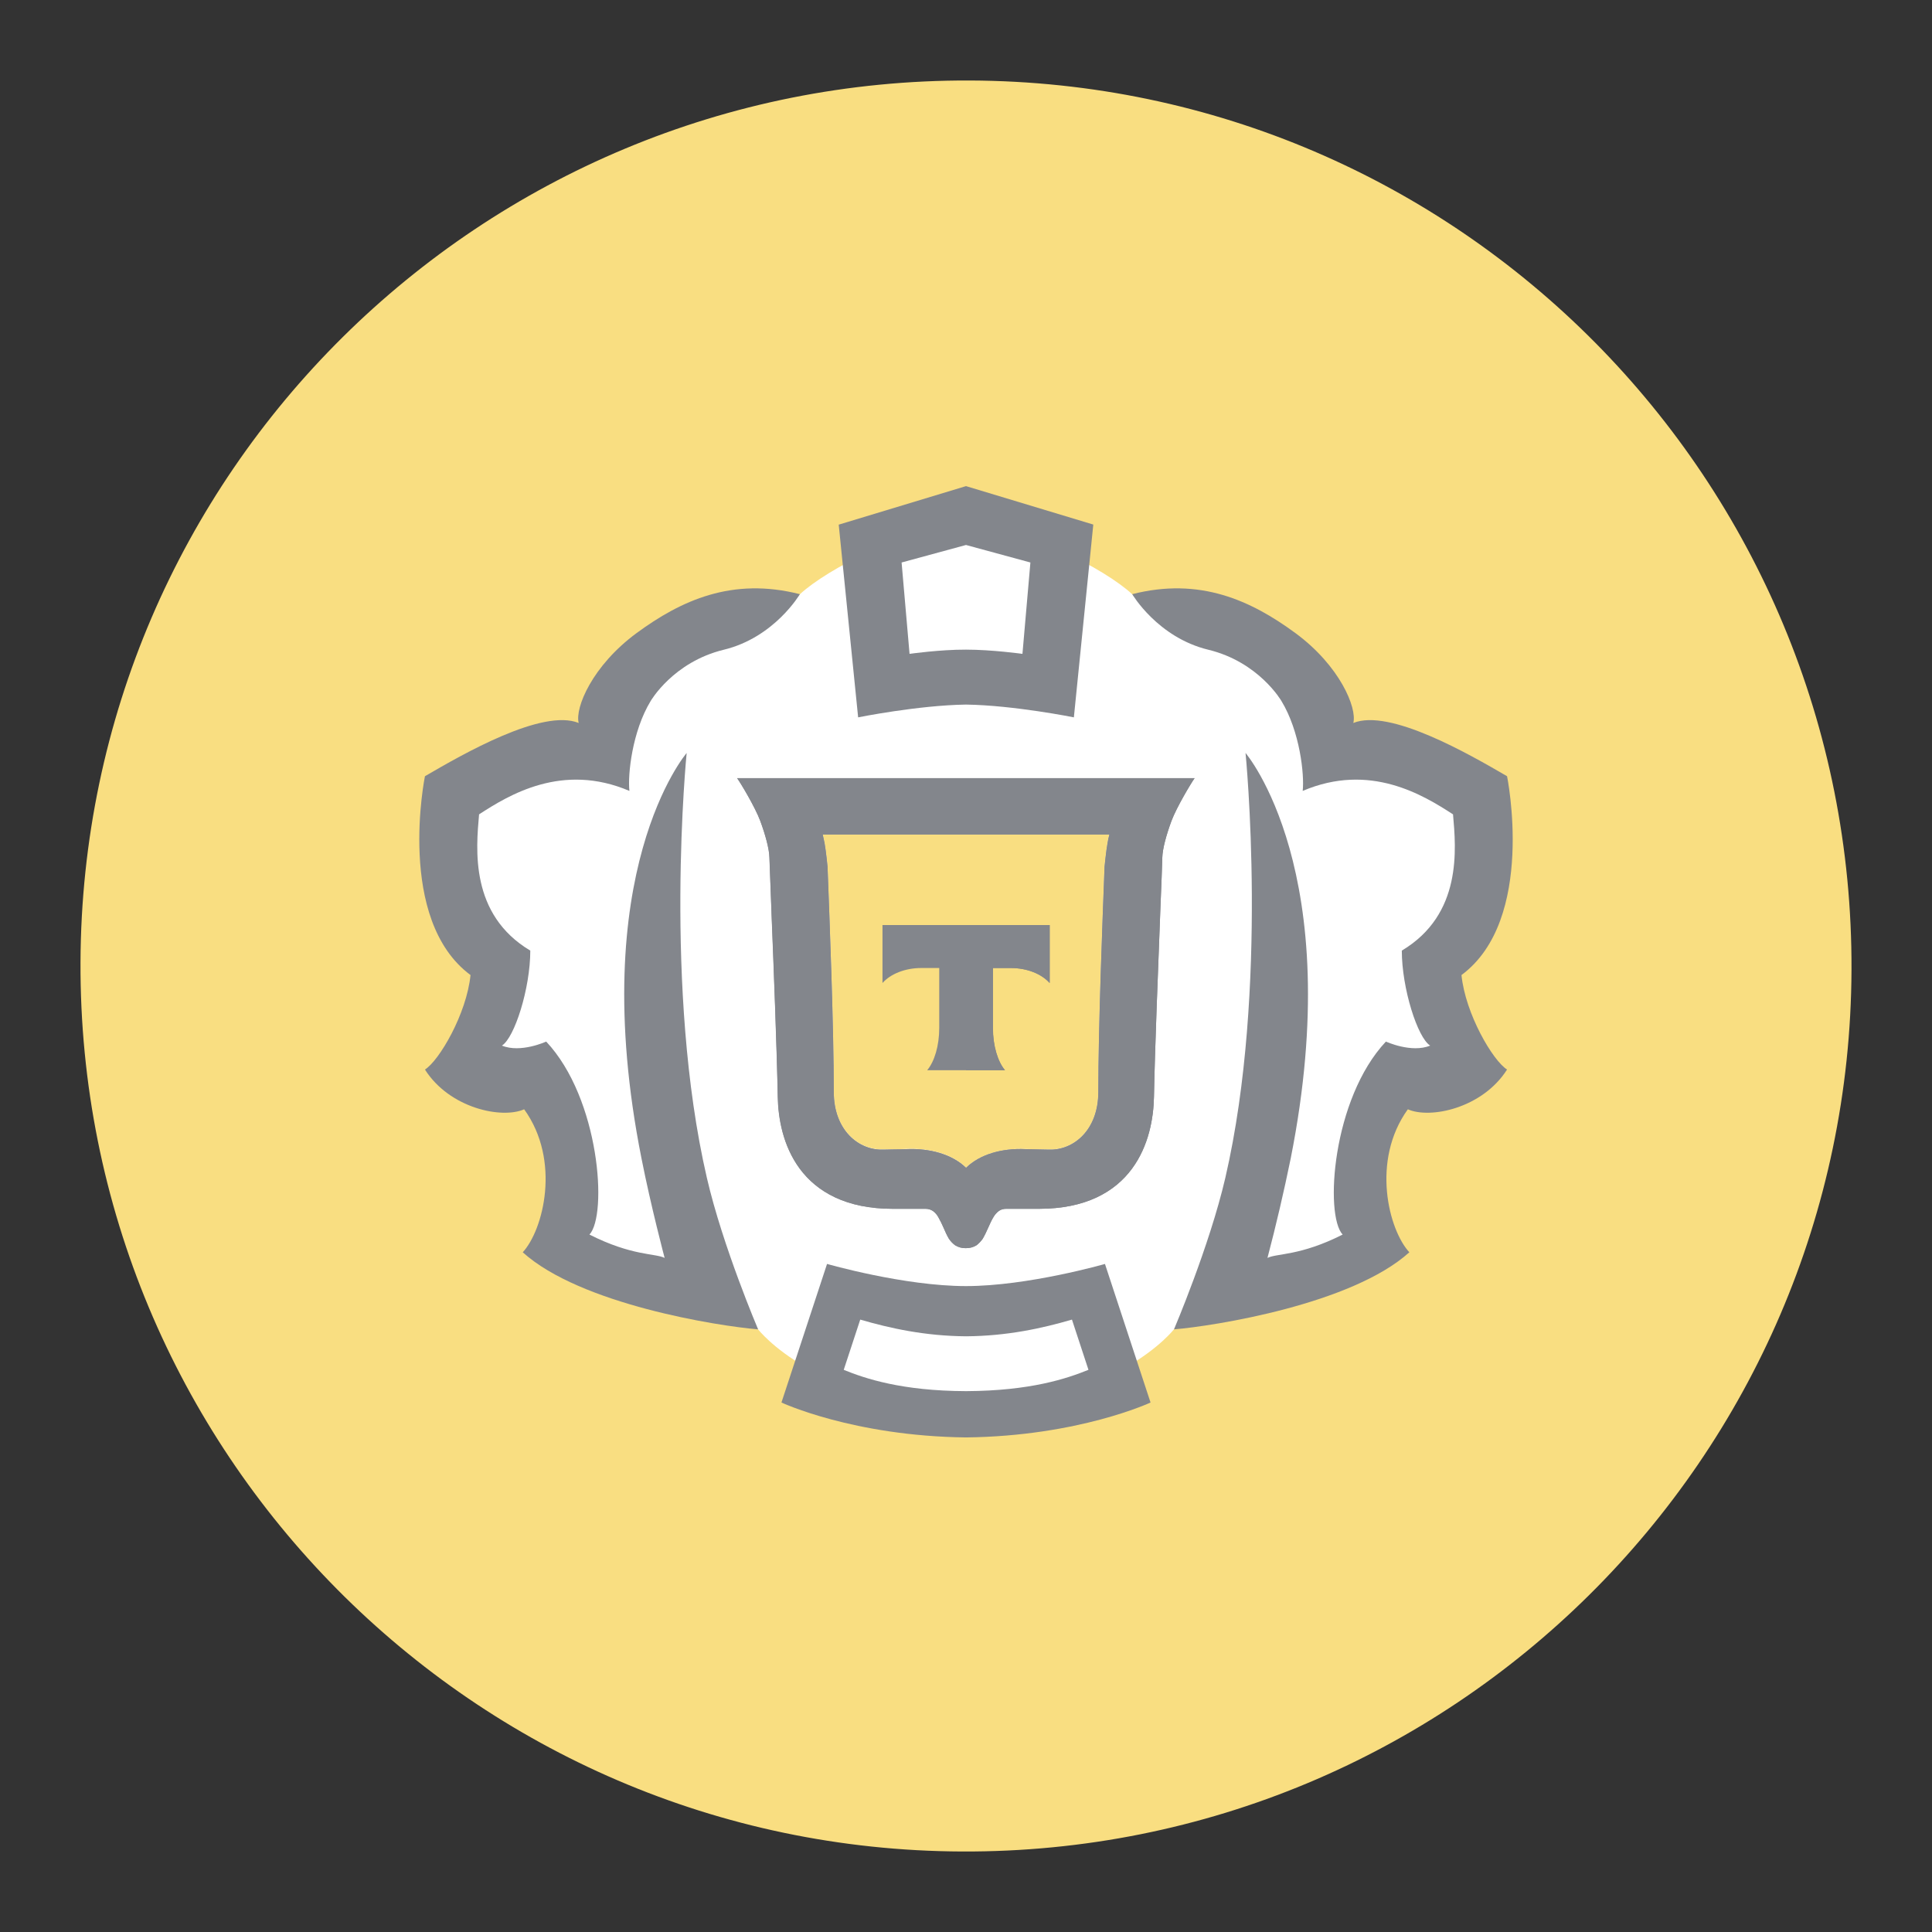 <?xml version="1.0" encoding="UTF-8"?><svg id="a" xmlns="http://www.w3.org/2000/svg" width="192" height="192" viewBox="0 0 192 192"><rect x="0" y="0" width="192" height="192" fill="#333333" stroke="none"/><g id="b"><g id="c"><path d="m184,96.39c-.19,48.61-39.83,87.81-88.39,87.61-48.55-.19-87.81-39.78-87.61-88.39C8.19,47,47.83,7.81,96.39,8c48.65.19,87.81,39.78,87.61,88.39Z" style="fill:#f9de81;"/><path d="m96,52.25c5.67,0,13.89,4.34,16.51,6.8l1.77,1.4s4.41-.47,8.53,2.18c4.12,2.65,5.99,4.45,8.02,8.73,2.03.1,9.64,3.33,14.05,6.57,0,0,3.71,14.02-3.31,20.07l4.43,6.08c-1.12,3.83-4.48,4.79-9.28,5.26-2.16,2.61.57,10.73.57,10.73-1.77,5.62-11.45,10.04-18.57,10.04l-2.05,1.99s-5.81,7.5-20.67,7.65c-14.86-.14-20.67-7.65-20.67-7.65l-1.71-1.7c-7.12,0-17.14-4.71-18.91-10.33,0,0,4.06-7.79,1.9-10.4-4.79-.46-9.49-1.76-10.61-5.59l4.43-6.08c-7.02-6.05-3.31-20.07-3.31-20.07,4.41-3.25,12.02-6.48,14.06-6.58,2.02-4.28,3.91-6.08,8.02-8.73s8.53-2.23,8.53-2.23l1.77-1.34c2.63-2.46,10.84-6.8,16.51-6.8Z" style="fill:#fff;"/><path d="m95.97,116.03s.03.04.03.04c0,0,.01-.04.02-.04,1.29-1.25,3.31-1.86,5.41-1.85.18,0,.36,0,.54.01.21.01.8.02,1.35.03.42,0,.92.01,1.1.02,2.38-.02,4.73-2.02,4.73-5.74,0-6.32.41-16.93.62-22.38,0,0,.15-1.55.3-2.37.05-.28.11-.56.18-.83h-28.49c.06.26.12.54.18.83.15.81.3,2.37.3,2.37.21,5.44.62,16.05.62,22.37,0,3.72,2.35,5.72,4.73,5.74l1.1-.02c.54,0,1.13-.01,1.34-.03.18,0,.36-.01.54-.01,2.1,0,4.12.59,5.41,1.85Z" style="fill:#f9de81;"/><path d="m79.49,59.05c-6.74-1.72-11.82.63-16.22,3.86-4.41,3.24-6.15,7.44-5.76,8.94-3.6-1.47-11.52,3.1-15.28,5.29,0,0-2.91,14.25,4.53,19.76-.39,3.87-3.12,8.51-4.53,9.39,2.46,3.87,7.66,4.93,9.86,3.95,3.68,5.1,1.9,12-.14,14.21,5.72,5.17,19.38,7.33,23.39,7.66,0,0-3.52-8.25-5.09-15.05-4.35-18.79-2.01-42.23-2.01-42.23,0,0-10.15,11.81-4.49,40.29.95,4.81,2.3,9.89,2.3,9.89-.94-.47-3.24-.18-7.47-2.32,1.81-1.95,1.03-13.51-4.3-19.18,0,0-2.54,1.17-4.4.4,1.25-.77,2.82-5.68,2.82-9.44-6.03-3.6-5.39-10.11-5.09-13.54,2.96-1.92,8.26-5.18,14.94-2.33-.18-1.62.28-5.92,2.11-8.93,0,0,2.23-3.88,7.27-5.1,5.04-1.22,7.56-5.52,7.56-5.52h0Zm33.02,0c6.74-1.72,11.82.63,16.22,3.86,4.41,3.24,6.15,7.44,5.76,8.94,3.6-1.47,11.52,3.1,15.28,5.29,0,0,2.91,14.25-4.53,19.76.39,3.87,3.12,8.51,4.53,9.39-2.46,3.87-7.66,4.93-9.86,3.95-3.68,5.1-1.9,12,.15,14.21-5.73,5.17-19.39,7.33-23.39,7.66,0,0,3.52-8.25,5.1-15.05,4.35-18.79,2.01-42.23,2.01-42.23,0,0,10.15,11.81,4.49,40.29-.68,3.32-1.45,6.62-2.31,9.89.94-.47,3.24-.18,7.47-2.32-1.81-1.95-1.03-13.51,4.3-19.18,0,0,2.54,1.17,4.4.4-1.25-.77-2.82-5.68-2.82-9.44,6.03-3.6,5.39-10.11,5.09-13.54-2.96-1.92-8.26-5.18-14.94-2.33.18-1.62-.28-5.92-2.11-8.93,0,0-2.23-3.88-7.27-5.1-5.04-1.22-7.56-5.52-7.56-5.52Z" style="fill:#83868c;"/><path d="m73.29,77.33h45.43c-.35.49-1.78,2.87-2.3,4.25-.51,1.38-.89,2.77-.91,3.63-.01.68-.1,2.78-.21,5.54v.03c-.21,5.46-.53,13.49-.62,18.23-.04,2.09-.51,4.87-2.19,7.14-1.71,2.31-4.6,3.98-9.24,3.98h-3.26c-.26,0-.51.06-.72.21-.22.16-.4.37-.54.61-.18.29-.36.69-.53,1.07-.15.34-.33.73-.54,1.09-.17.24-.38.46-.61.64-.32.2-.69.3-1.06.29h-.01c-.37.01-.74-.09-1.06-.29-.24-.18-.44-.39-.61-.64-.21-.35-.38-.74-.53-1.09-.16-.37-.33-.72-.53-1.07-.13-.24-.32-.45-.54-.61-.21-.14-.46-.21-.72-.21h-3.26c-4.64,0-7.53-1.68-9.24-3.98-1.68-2.27-2.15-5.04-2.19-7.14-.09-4.74-.4-12.77-.62-18.23v-.03c-.11-2.75-.19-4.86-.21-5.54-.02-.86-.4-2.25-.91-3.63-.51-1.37-1.94-3.75-2.3-4.25Zm22.71,38.73c1.39-1.37,3.62-1.97,5.91-1.86.21,0,.8.02,1.35.03l1,.02c2.43.07,4.89-1.94,4.89-5.74,0-6.32.41-16.93.62-22.38,0,0,.15-1.55.3-2.37.05-.29.11-.57.18-.83h-28.49c.06.26.12.54.18.83.15.81.3,2.37.3,2.37.21,5.45.62,16.05.62,22.38,0,3.8,2.46,5.81,4.89,5.74l1-.02c.54,0,1.13-.02,1.35-.03,2.29-.1,4.52.5,5.91,1.86Z" style="fill:#83868c; fill-rule:evenodd;"/><path d="m73.29,77.33h45.43c-.35.49-1.78,2.87-2.3,4.25-.51,1.38-.89,2.77-.91,3.63-.01.68-.1,2.78-.21,5.54v.03c-.21,5.46-.53,13.49-.62,18.23-.04,2.09-.51,4.87-2.19,7.14-1.71,2.31-4.6,3.98-9.24,3.98h-3.26c-.26,0-.51.06-.72.21-.22.16-.4.37-.54.61-.18.29-.36.69-.53,1.07-.15.34-.33.73-.54,1.09-.17.24-.38.46-.61.64-.32.2-.69.29-1.07.29-.38.01-.75-.09-1.07-.29-.24-.18-.44-.39-.61-.64-.21-.35-.38-.74-.53-1.09-.16-.37-.33-.72-.53-1.07-.13-.24-.32-.45-.54-.61-.21-.14-.46-.21-.72-.21h-3.26c-4.64,0-7.53-1.68-9.24-3.98-1.68-2.27-2.15-5.04-2.19-7.14-.09-4.74-.4-12.77-.62-18.23v-.03c-.11-2.75-.19-4.86-.21-5.54-.02-.86-.4-2.25-.91-3.63-.51-1.37-1.94-3.75-2.3-4.25Zm22.71,38.73c1.39-1.37,3.62-1.97,5.91-1.86.21,0,.8.02,1.35.03l1,.02c2.43.07,4.89-1.94,4.89-5.74,0-6.32.41-16.93.62-22.38,0,0,.15-1.55.3-2.37.05-.29.11-.57.18-.83h-28.49c.06.26.12.54.18.83.15.81.3,2.37.3,2.37.21,5.45.62,16.05.62,22.38,0,3.8,2.46,5.81,4.89,5.74l1-.02c.54,0,1.13-.02,1.35-.03,2.29-.1,4.52.5,5.91,1.86Zm-12.65-63.92l12.65-3.83,12.65,3.82-1.93,19.16s-5.95-1.2-10.72-1.27c-4.77.07-10.72,1.27-10.72,1.27l-1.93-19.16h0Zm12.65,12.42c2.59,0,5.61.42,5.61.42l.79-9.08-6.4-1.74-6.4,1.74.79,9.08s3.02-.43,5.61-.42Zm-13.8,61.05s7.64,2.2,13.8,2.2,13.81-2.2,13.81-2.2l4.53,13.77s-7.12,3.34-18.34,3.47c-11.22-.13-18.34-3.47-18.34-3.47l4.53-13.77Zm1.64,10.52c2.14.87,5.78,2.1,12.17,2.12,6.39-.03,10.02-1.25,12.16-2.12l-1.64-4.99c-2.97.87-6.45,1.63-10.52,1.66-4.07-.03-7.54-.79-10.52-1.66l-1.64,4.99Z" style="fill:#83868c; fill-rule:evenodd;"/><path d="m92.13,106.36h7.75c-.72-.86-1.2-2.42-1.2-4.2v-5.96h1.94-.16c1.64,0,3.07.6,3.86,1.49v-5.76h-16.62v5.76c.79-.89,2.22-1.49,3.86-1.49h-.16,1.94v5.96c0,1.78-.48,3.34-1.2,4.2Z" style="fill:#83868c;"/><path d="m96,106.36h3.87c-.72-.86-1.2-2.42-1.2-4.2v-5.96h1.94-.16c1.64,0,3.07.6,3.86,1.49v-5.76h-8.31s0,14.43,0,14.43Z" style="fill:#83868c; fill-rule:evenodd;"/></g></g></svg>